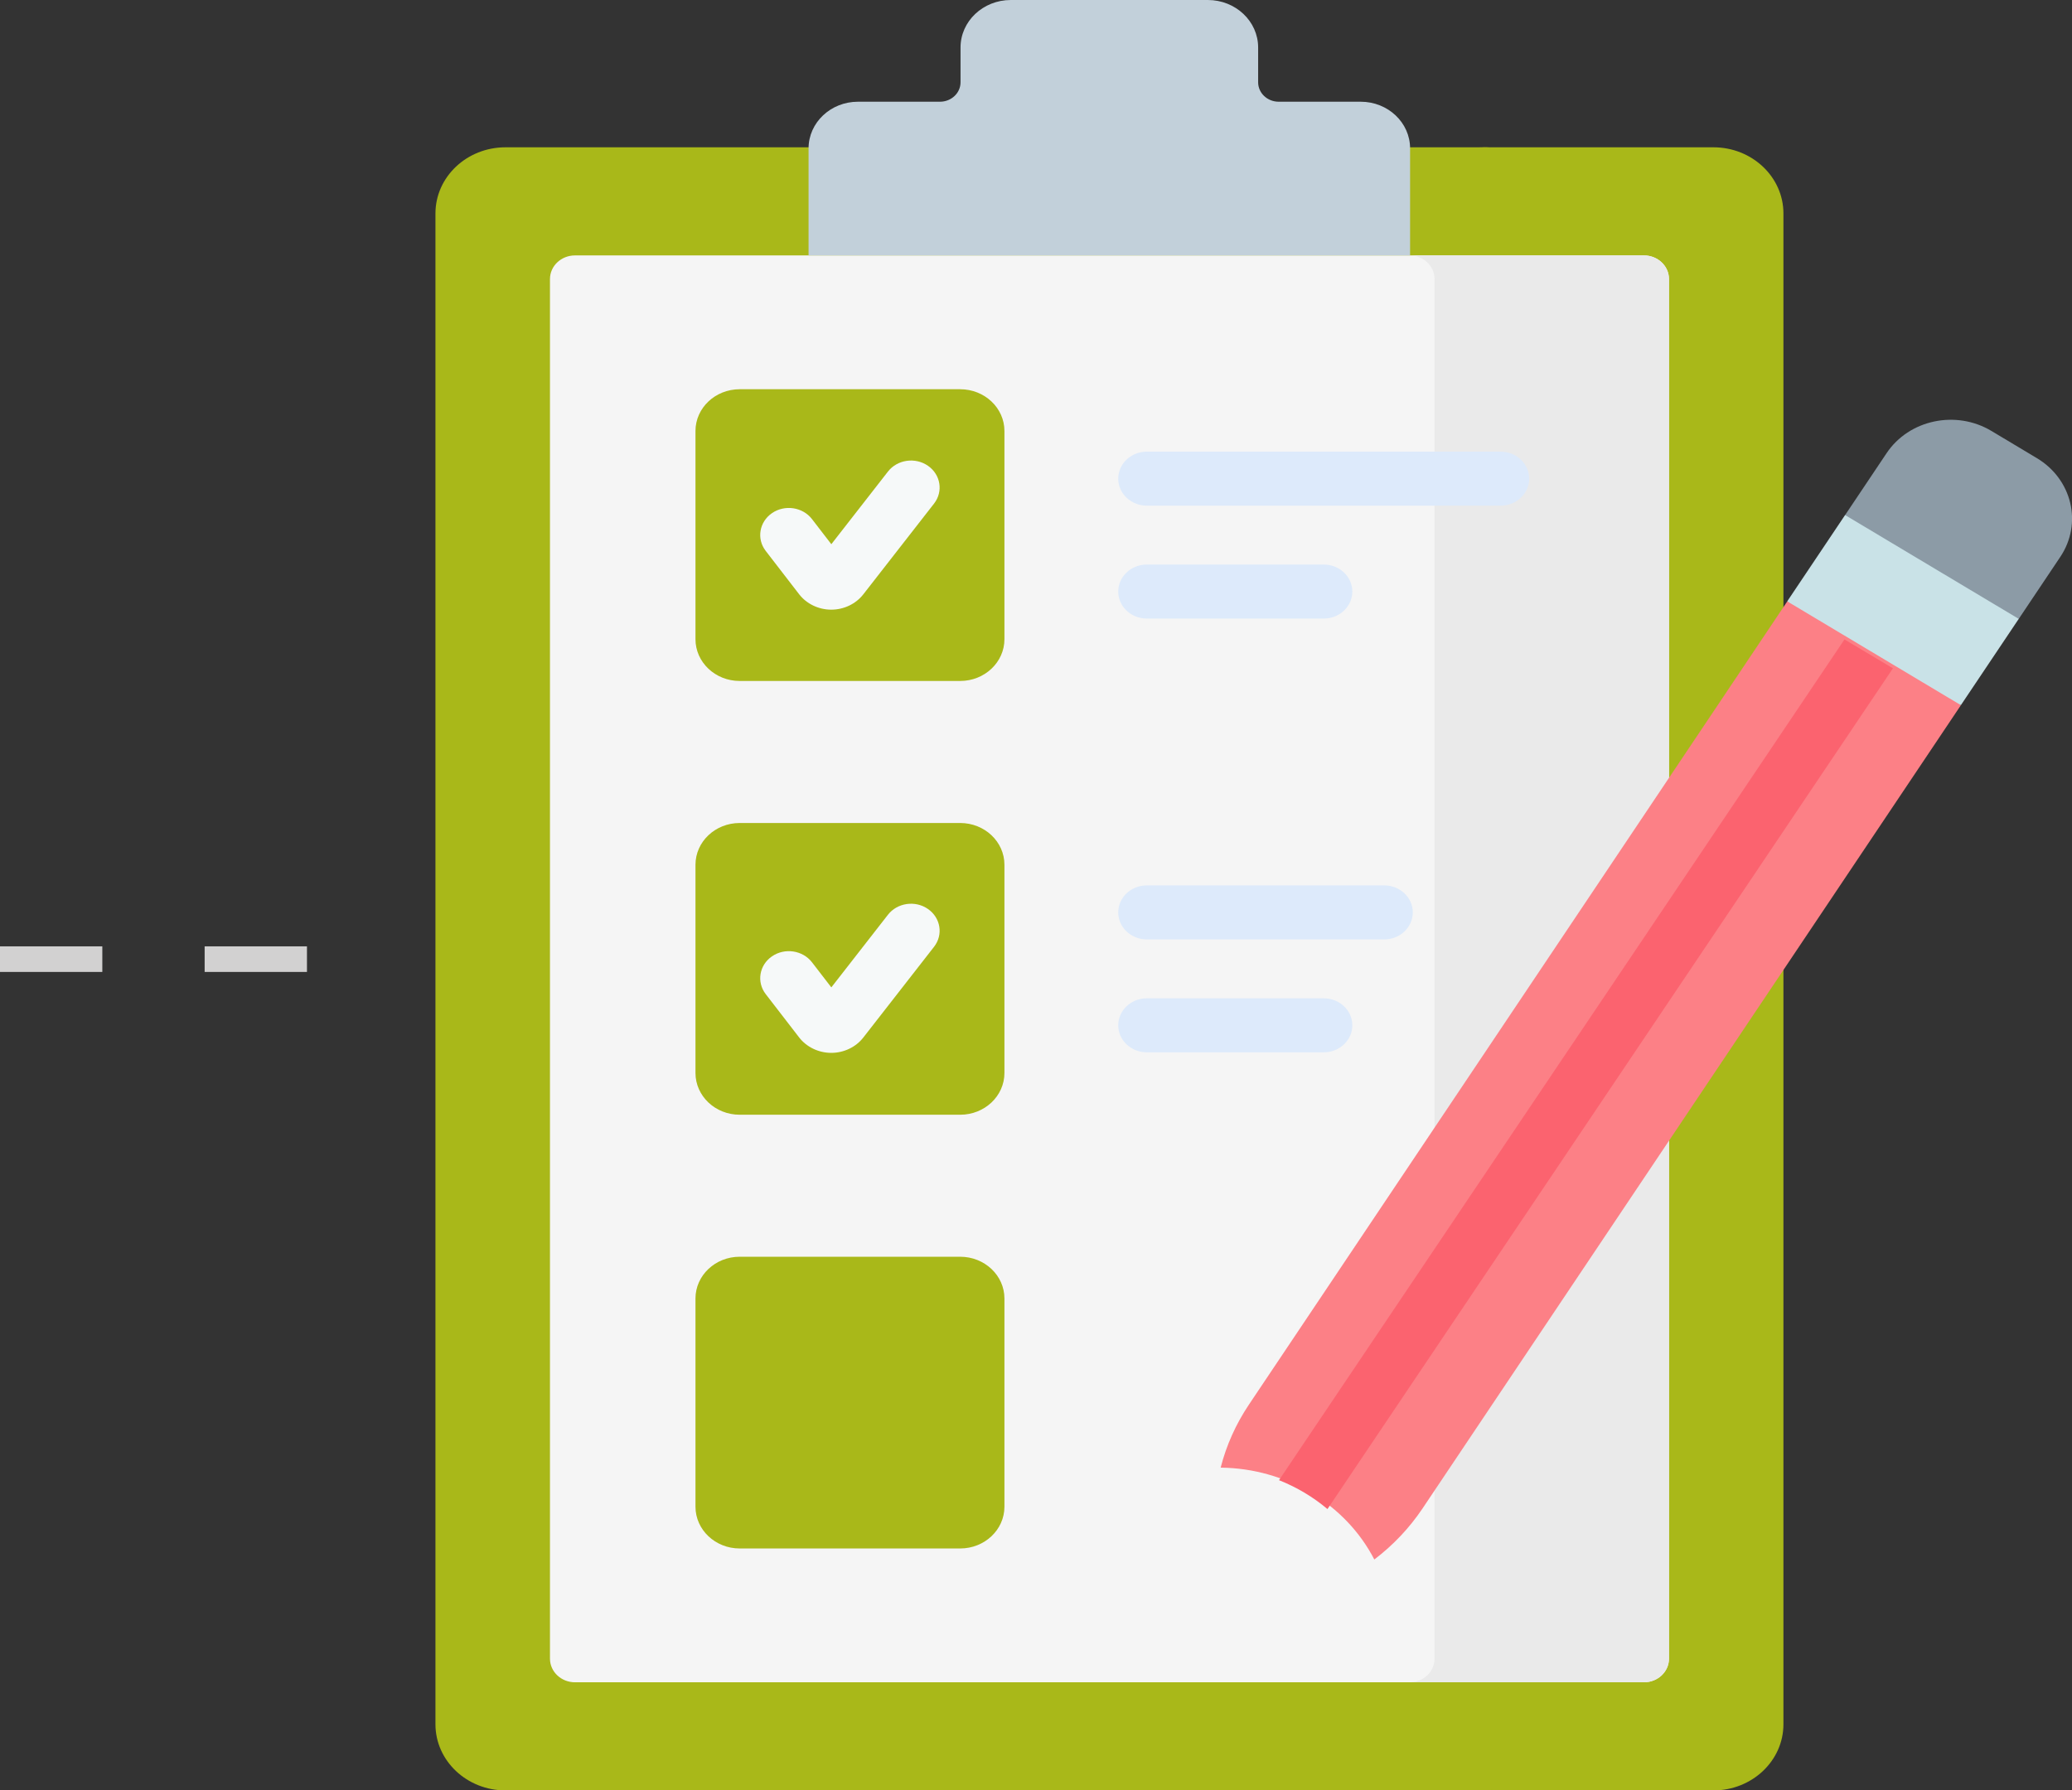 <svg width="81" height="70" viewBox="0 0 81 70" fill="none" xmlns="http://www.w3.org/2000/svg">
<rect x="0" y="0" width="81" height="70" fill="#333333" stroke="none"/>
<line y1="37.5" x2="4" y2="37.5" stroke="#D2D1D1"/>
<line x1="8" y1="37.5" x2="12" y2="37.5" stroke="#D2D1D1"/>
<path d="M60.741 67.414V8.345C60.741 6.917 59.515 5.759 58.003 5.759H19.762C18.249 5.759 17.023 6.917 17.023 8.345V67.414C17.023 68.842 18.249 70 19.762 70H58.003C59.515 70 60.741 68.842 60.741 67.414Z" fill="#A9B819"/>
<path d="M66.981 5.759H57.816C59.329 5.759 60.555 6.917 60.555 8.345V67.414C60.555 68.842 59.329 70 57.816 70H66.981C68.493 70 69.719 68.842 69.719 67.414V8.345C69.719 6.917 68.493 5.759 66.981 5.759Z" fill="#A9B819"/>
<path d="M21.5 64.849V10.91C21.5 10.399 21.938 9.986 22.479 9.986H64.266C64.807 9.986 65.245 10.399 65.245 10.91V64.849C65.245 65.36 64.806 65.773 64.266 65.773H22.479C21.938 65.773 21.5 65.36 21.5 64.849Z" fill="#F5F5F5"/>
<path d="M64.266 9.986H55.102C55.642 9.986 56.08 10.399 56.08 10.91V64.849C56.08 65.36 55.642 65.773 55.102 65.773H64.266C64.806 65.773 65.245 65.36 65.245 64.849V10.91C65.245 10.399 64.806 9.986 64.266 9.986Z" fill="#EAEAEA"/>
<path d="M49.184 3.218V1.857C49.184 0.831 48.303 0 47.218 0H39.516C38.43 0 37.55 0.831 37.55 1.857V3.218C37.55 3.637 37.19 3.977 36.745 3.977H33.54C32.474 3.977 31.609 4.794 31.609 5.801V9.986H55.124V5.801C55.124 4.794 54.26 3.977 53.193 3.977H49.988C49.544 3.977 49.184 3.637 49.184 3.218Z" fill="#C2D0DA"/>
<path d="M27.188 24.991V16.851C27.188 15.949 27.962 15.218 28.917 15.218H37.536C38.491 15.218 39.266 15.949 39.266 16.851V24.991C39.266 25.893 38.491 26.624 37.536 26.624H28.917C27.962 26.624 27.188 25.893 27.188 24.991Z" fill="#A9B819"/>
<path d="M27.188 41.95V33.81C27.188 32.908 27.962 32.177 28.917 32.177H37.536C38.491 32.177 39.266 32.908 39.266 33.81V41.95C39.266 42.852 38.491 43.583 37.536 43.583H28.917C27.962 43.583 27.188 42.852 27.188 41.95Z" fill="#A9B819"/>
<path d="M27.188 58.908V50.768C27.188 49.866 27.962 49.135 28.917 49.135H37.536C38.491 49.135 39.266 49.866 39.266 50.768V58.908C39.266 59.81 38.491 60.541 37.536 60.541H28.917C27.962 60.541 27.188 59.81 27.188 58.908Z" fill="#A9B819"/>
<path d="M32.496 23.836C32.495 23.836 32.494 23.836 32.492 23.836C31.999 23.835 31.53 23.609 31.239 23.232L29.933 21.538C29.57 21.067 29.68 20.406 30.179 20.062C30.678 19.719 31.378 19.823 31.742 20.294L32.499 21.277L34.713 18.436C35.08 17.966 35.78 17.866 36.277 18.211C36.775 18.557 36.881 19.218 36.515 19.688L33.748 23.238C33.456 23.613 32.988 23.836 32.496 23.836Z" fill="#F6F9F9"/>
<path d="M32.496 41.164C32.495 41.164 32.493 41.164 32.492 41.164C31.998 41.162 31.53 40.937 31.239 40.559L29.933 38.866C29.57 38.394 29.68 37.733 30.179 37.39C30.678 37.047 31.378 37.151 31.742 37.622L32.499 38.604L34.713 35.763C35.08 35.294 35.78 35.193 36.277 35.539C36.775 35.885 36.881 36.546 36.515 37.016L33.748 40.566C33.456 40.941 32.988 41.164 32.496 41.164Z" fill="#F6F9F9"/>
<path d="M58.662 19.77H44.833C44.216 19.77 43.715 19.297 43.715 18.714C43.715 18.131 44.216 17.658 44.833 17.658H58.662C59.28 17.658 59.78 18.131 59.78 18.714C59.78 19.297 59.28 19.77 58.662 19.77Z" fill="#DDEAFB"/>
<path d="M51.748 24.184H44.833C44.216 24.184 43.715 23.712 43.715 23.128C43.715 22.545 44.216 22.072 44.833 22.072H51.748C52.365 22.072 52.866 22.545 52.866 23.128C52.866 23.712 52.365 24.184 51.748 24.184Z" fill="#DDEAFB"/>
<path d="M54.112 36.729H44.833C44.216 36.729 43.715 36.256 43.715 35.672C43.715 35.089 44.216 34.616 44.833 34.616H54.112C54.729 34.616 55.23 35.089 55.23 35.672C55.23 36.256 54.729 36.729 54.112 36.729Z" fill="#DDEAFB"/>
<path d="M51.748 41.143H44.833C44.216 41.143 43.715 40.67 43.715 40.087C43.715 39.503 44.216 39.031 44.833 39.031H51.748C52.365 39.031 52.866 39.503 52.866 40.087C52.866 40.67 52.365 41.143 51.748 41.143Z" fill="#DDEAFB"/>
<path d="M76.651 27.579L75.553 26.212L71.444 23.755L69.864 23.52L48.821 54.92C48.314 55.678 47.941 56.508 47.719 57.38C50.279 57.409 52.603 58.799 53.726 60.972C54.465 60.41 55.101 59.736 55.609 58.979L76.651 27.579Z" fill="#FC8086"/>
<path d="M79.622 17.909L77.847 16.847C76.462 16.019 74.629 16.408 73.753 17.716L72.125 20.146L72.644 21.134L77.586 24.089L78.913 24.205L80.542 21.773C81.418 20.466 81.006 18.736 79.622 17.909Z" fill="#8C9BA6"/>
<path d="M69.867 23.511L72.129 20.137L78.918 24.196L76.656 27.57L69.867 23.511Z" fill="#C9E2E7"/>
<path d="M51.894 59L74 26.129L72.106 25L50 57.871C50.694 58.146 51.333 58.527 51.894 59Z" fill="#FB636F"/>
</svg>

